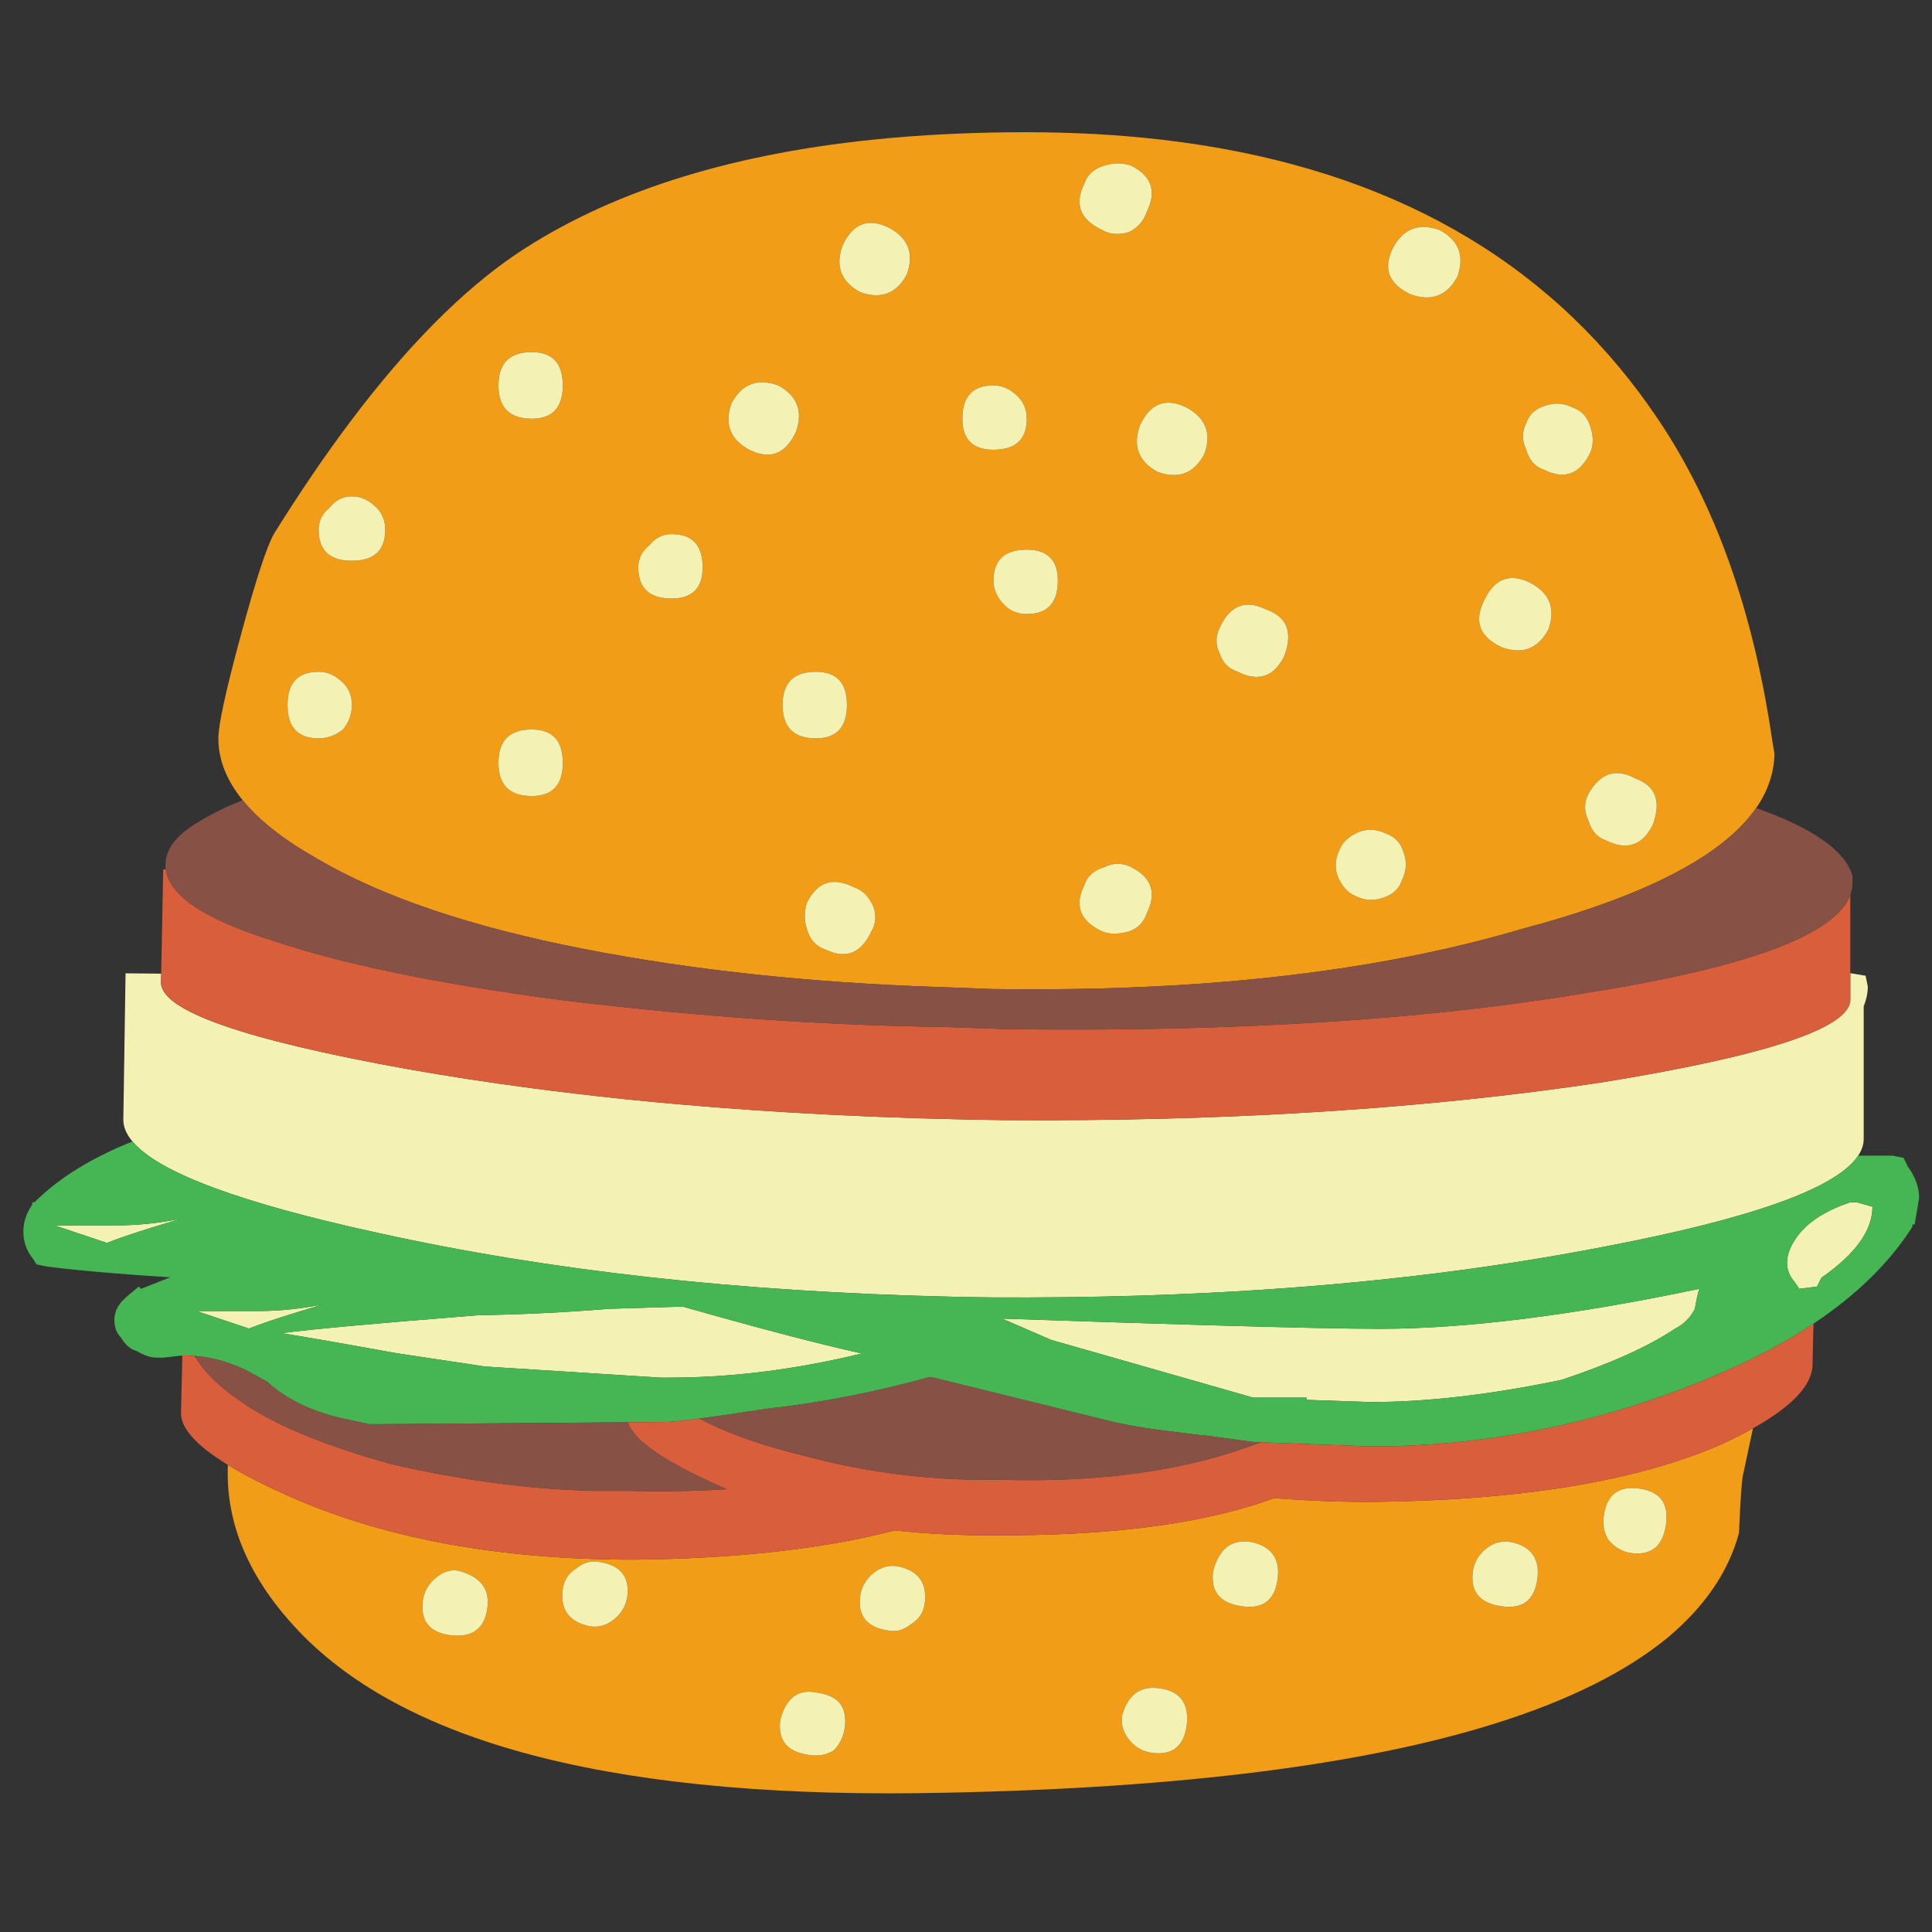 <?xml version="1.0" encoding="utf-8"?>
<!-- Generator: Adobe Illustrator 16.0.0, SVG Export Plug-In . SVG Version: 6.00 Build 0)  -->
<!DOCTYPE svg PUBLIC "-//W3C//DTD SVG 1.1//EN" "http://www.w3.org/Graphics/SVG/1.1/DTD/svg11.dtd">
<svg version="1.1" id="Layer_1" xmlns="http://www.w3.org/2000/svg" xmlns:xlink="http://www.w3.org/1999/xlink" x="0px" y="0px"
	 width="300px" height="300px" viewBox="0 0 300 300" enable-background="new 0 0 300 300" xml:space="preserve">
<rect x="0" y="0" width="300" height="300" fill="#333333" stroke="none"/>
<g>
	<path fill-rule="evenodd" clip-rule="evenodd" fill="#F19D17" d="M141.509,252.176c1.15-0.69,1.839-1.722,2.07-3.097
		c0.46-3.22-0.92-5.175-4.14-5.864c-1.38-0.23-2.645,0.115-3.795,1.035c-1.144,0.919-1.831,2.069-2.061,3.45
		c-0.46,3.213,1.032,5.051,4.476,5.51C139.209,253.44,140.359,253.095,141.509,252.176z M215.273,129.466
		c-1.379-0.689-2.76-0.805-4.139-0.345c-1.609,0.69-2.646,1.61-3.105,2.76c-0.689,1.38-0.805,2.76-0.344,4.14
		c0.689,1.604,1.609,2.636,2.76,3.095c1.379,0.691,2.76,0.805,4.139,0.345c1.604-0.459,2.637-1.376,3.098-2.751
		c0.689-1.379,0.803-2.759,0.344-4.139C217.566,130.961,216.648,129.926,215.273,129.466z M192.178,104.309
		c3.215,1.61,5.627,0.805,7.236-2.415c1.381-3.674,0.459-6.086-2.76-7.236c-3.215-1.61-5.627-0.693-7.236,2.751
		c-0.689,1.38-0.689,2.76,0,4.14C189.877,102.928,190.799,103.849,192.178,104.309z M233.195,100.514
		c3.215,1.15,5.627,0.23,7.236-2.76c1.15-3.213,0.23-5.625-2.76-7.235c-3.215-1.61-5.625-0.69-7.236,2.76
		C228.826,96.492,229.746,98.903,233.195,100.514z M171.498,134.641c-1.611,0.459-2.646,1.38-3.107,2.76
		c-1.609,3.214-0.689,5.625,2.762,7.235c1.15,0.461,2.529,0.461,4.139,0c1.375-0.459,2.291-1.379,2.75-2.759
		c1.611-3.214,0.811-5.626-2.404-7.236C174.256,133.951,172.877,133.951,171.498,134.641z M135.299,144.636
		c0.69-1.149,0.805-2.415,0.345-3.794c-0.684-1.61-1.716-2.642-3.096-3.096c-3.22-1.609-5.635-0.808-7.245,2.407
		c-0.454,1.379-0.454,2.759,0,4.14c0.459,1.61,1.38,2.644,2.759,3.105C131.284,149,133.695,148.081,135.299,144.636z
		 M154.266,90.173c0,1.38,0.57,2.645,1.715,3.795c0.92,0.92,2.07,1.38,3.449,1.38c3.221,0,4.832-1.725,4.832-5.175
		c0-3.214-1.611-4.821-4.832-4.821C155.986,85.352,154.266,86.959,154.266,90.173z M187.168,66.277
		c-0.129-0.327-0.291-0.638-0.492-0.935c-0.539-0.787-1.346-1.471-2.424-2.052c-2.99-1.495-5.283-0.811-6.883,2.052
		c-0.125,0.224-0.246,0.46-0.361,0.708c-1.145,3.214-0.225,5.626,2.76,7.236c3.221,1.15,5.631,0.23,7.234-2.76
		c0.063-0.169,0.117-0.336,0.166-0.5C187.59,68.617,187.59,67.367,187.168,66.277z M158.051,61.566
		c-1.15-1.15-2.412-1.725-3.785-1.725c-3.221,0-4.83,1.725-4.83,5.175c0,0.109,0.002,0.218,0.008,0.327
		c0.104,2.996,1.711,4.494,4.822,4.494c3.322,0,5.043-1.498,5.164-4.494c0-0.109,0-0.218,0-0.327
		C159.43,63.636,158.971,62.485,158.051,61.566z M138.059,35.373c-3.214-1.61-5.625-0.693-7.236,2.751
		c-1.15,3.22-0.23,5.635,2.76,7.245c3.213,1.144,5.626,0.224,7.235-2.76C141.969,39.389,141.049,36.977,138.059,35.373z
		 M171.498,25.713c-1.611,0.459-2.646,1.38-3.107,2.76c-1.609,3.22-0.689,5.632,2.762,7.236c1.15,0.69,2.525,0.805,4.131,0.345
		c1.379-0.684,2.299-1.715,2.758-3.096c1.611-3.22,0.807-5.635-2.414-7.245C174.254,25.253,172.877,25.253,171.498,25.713z
		 M246.986,66.395c-0.109-0.381-0.244-0.732-0.408-1.053c-0.514-1.017-1.297-1.701-2.352-2.052c-1.381-0.69-2.76-0.805-4.141-0.345
		c-1.463,0.418-2.449,1.217-2.959,2.397c-0.049,0.115-0.094,0.236-0.135,0.363c-0.691,1.374-0.691,2.75,0,4.131
		c0.453,1.61,1.369,2.645,2.75,3.105c3.219,1.61,5.635,0.689,7.244-2.76C247.441,69.031,247.441,67.77,246.986,66.395z
		 M219.061,45.714c3.221,1.144,5.635,0.224,7.244-2.76c1.145-3.22,0.225-5.632-2.76-7.236c-3.221-1.15-5.631-0.233-7.236,2.751
		C214.699,41.689,215.617,44.104,219.061,45.714z M256.639,128.086c1.373-3.674,0.453-6.086-2.762-7.236
		c-2.988-1.61-5.402-0.805-7.234,2.415c-0.689,1.38-0.689,2.76,0,4.14c0.453,1.604,1.371,2.636,2.75,3.096
		C252.613,132.111,255.027,131.306,256.639,128.086z M256.92,64.307c0.236,0.345,0.471,0.69,0.707,1.035
		c8.801,13.164,14.656,29.709,17.568,49.634l0.346,2.07c-0.063,2.959-1.008,5.768-2.844,8.425
		c-5.162,7.451-17.316,13.718-36.459,18.802c-14.387,4.255-30.744,7.061-49.07,8.417c-10.357,0.756-21.346,1.053-32.967,0.889
		l-9.306-0.345c-19.531-0.685-37.568-2.636-54.109-5.856c-17.698-3.443-31.601-8.156-41.708-14.135
		c-5.078-2.881-8.879-5.88-11.403-8.998c-2.512-3.093-3.768-6.297-3.768-9.615c0-2.063,1.15-7.347,3.45-15.851
		c2.3-8.504,4.021-13.791,5.166-15.861c4.025-6.464,8.017-12.323,11.975-17.577C63.195,53.794,71.729,45.178,80.1,39.495
		c14.157-9.502,32.599-15.434,55.326-17.794c7.517-0.781,15.501-1.171,23.951-1.171c7.365,0,14.398,0.39,21.098,1.171
		c32.654,3.807,57.342,16.899,74.066,39.275C255.352,62.065,256.145,63.175,256.92,64.307z M155.98,238.394
		c12.063,0,22.459-0.92,31.188-2.76c3.902-0.822,7.475-1.828,10.711-3.015c4.807,0.399,9.799,0.6,14.98,0.6
		c23.205-0.229,41.361-3.217,54.465-8.961c1.791-0.828,3.416-1.652,4.875-2.469l-1.48,6.944c-0.23,0.69-0.459,3.793-0.689,9.307
		c-1.604,5.973-5.277,11.376-11.021,16.205c-6.453,5.309-15.328,9.745-26.629,13.31c-20.494,6.471-48.959,10.074-85.395,10.813
		c-50.097,1.15-83.65-7.235-100.657-25.157c-7.687-8.11-11.333-16.689-10.94-25.738c2.608,1.604,5.926,3.29,9.95,5.058
		c14.708,6.433,32.403,9.65,53.084,9.65c15.955-0.157,29.464-1.67,40.528-4.54C144.324,238.222,150,238.473,155.98,238.394z
		 M125.648,272.513c1.38,0.229,2.645,0,3.795-0.69c0.92-0.92,1.495-2.067,1.725-3.441c0.46-3.22-0.92-5.061-4.14-5.52
		c-2.984-0.69-4.936,0.69-5.855,4.14C120.712,270.216,122.205,272.052,125.648,272.513z M92.91,242.525
		c-1.15-0.23-2.3,0.114-3.45,1.034c-1.15,0.69-1.84,1.725-2.07,3.105c-0.46,3.214,0.92,5.165,4.14,5.855
		c1.38,0.23,2.643-0.115,3.786-1.035c1.15-0.92,1.84-2.066,2.07-3.44C97.846,244.825,96.354,242.984,92.91,242.525z M71.193,243.904
		c-1.15-0.229-2.3,0.115-3.45,1.036c-1.15,0.919-1.84,2.068-2.07,3.449c-0.46,3.214,0.92,5.051,4.14,5.511
		c3.444,0.46,5.396-0.917,5.856-4.131C76.129,246.779,74.638,244.825,71.193,243.904z M77.395,118.435
		c0,3.45,1.725,5.175,5.175,5.175c3.213,0,4.82-1.725,4.82-5.175c0-3.444-1.607-5.166-4.82-5.166
		C79.12,113.27,77.395,114.991,77.395,118.435z M126.684,104.309c-3.444,0-5.166,1.722-5.166,5.166c0,3.45,1.722,5.175,5.166,5.175
		c3.22,0,4.83-1.725,4.83-5.175C131.513,106.03,129.904,104.309,126.684,104.309z M104.286,82.937c-1.38,0-2.53,0.575-3.45,1.725
		c-1.15,0.92-1.725,2.067-1.725,3.441c0,3.22,1.725,4.83,5.175,4.83c3.214,0,4.821-1.61,4.821-4.83
		C109.107,84.659,107.5,82.937,104.286,82.937z M53.272,106.034c-1.15-1.15-2.415-1.725-3.795-1.725c-3.22,0-4.83,1.722-4.83,5.166
		c0,3.45,1.609,5.175,4.83,5.175c1.38,0,2.645-0.46,3.795-1.38c0.914-1.15,1.371-2.415,1.371-3.795
		C54.643,108.101,54.186,106.954,53.272,106.034z M59.818,82.247c0-1.38-0.46-2.53-1.38-3.45c-1.15-1.15-2.415-1.725-3.795-1.725
		c-1.374,0-2.521,0.575-3.441,1.725c-1.15,0.919-1.725,2.069-1.725,3.45c0,3.22,1.722,4.83,5.166,4.83
		C58.093,87.077,59.818,85.467,59.818,82.247z M113.592,62.6c-0.357,0.993-0.515,1.907-0.472,2.742
		c0.085,1.882,1.159,3.38,3.223,4.494c3.22,1.61,5.635,0.69,7.245-2.76c0.218-0.605,0.36-1.184,0.427-1.734
		c0.297-2.361-0.766-4.194-3.187-5.501C117.607,58.69,115.196,59.61,113.592,62.6z M77.395,59.841c0,3.45,1.725,5.175,5.175,5.175
		c3.213,0,4.82-1.725,4.82-5.175c0-3.444-1.607-5.166-4.82-5.166C79.12,54.675,77.395,56.396,77.395,59.841z M254.568,231.148
		c-3.221-0.459-5.061,0.92-5.521,4.141c-0.229,1.38,0,2.645,0.691,3.795c0.92,1.144,2.068,1.831,3.449,2.061
		c3.213,0.46,5.051-1.032,5.512-4.476C259.158,233.448,257.781,231.608,254.568,231.148z M198.379,245.284
		c0.459-3.22-0.916-5.172-4.131-5.855c-2.99-0.46-4.945,1.032-5.865,4.476c-0.459,3.221,1.035,5.061,4.486,5.521
		C196.082,249.879,197.92,248.498,198.379,245.284z M230.781,240.454c-1.15,0.921-1.84,2.071-2.07,3.45
		c-0.459,3.221,1.035,5.061,4.484,5.521c3.215,0.454,5.051-0.927,5.512-4.141c0.461-3.22-0.918-5.172-4.131-5.855
		C233.195,239.198,231.932,239.541,230.781,240.454z M175.291,270.105c0.914,1.145,2.061,1.832,3.441,2.062
		c3.219,0.46,5.059-0.917,5.52-4.131c0.461-3.449-0.92-5.405-4.141-5.865c-2.982-0.46-4.936,0.92-5.855,4.141
		C174.027,267.691,174.371,268.956,175.291,270.105z"/>
	<path fill-rule="evenodd" clip-rule="evenodd" fill="#F3F2B2" d="M256.639,128.086c-1.611,3.22-4.025,4.025-7.246,2.415
		c-1.379-0.46-2.297-1.492-2.75-3.096c-0.689-1.38-0.689-2.76,0-4.14c1.832-3.22,4.246-4.025,7.234-2.415
		C257.092,122,258.012,124.412,256.639,128.086z M219.061,45.714c-3.443-1.61-4.361-4.025-2.752-7.245
		c1.605-2.984,4.016-3.901,7.236-2.751c2.984,1.604,3.904,4.016,2.76,7.236C224.695,45.938,222.281,46.858,219.061,45.714z
		 M246.986,66.395c0.455,1.375,0.455,2.636,0,3.786c-1.609,3.45-4.025,4.37-7.244,2.76c-1.381-0.46-2.297-1.495-2.75-3.105
		c-0.691-1.38-0.691-2.757,0-4.131c0.041-0.127,0.086-0.248,0.135-0.363c0.51-1.18,1.496-1.979,2.959-2.397
		c1.381-0.46,2.76-0.345,4.141,0.345c1.055,0.351,1.838,1.035,2.352,2.052C246.742,65.663,246.877,66.014,246.986,66.395z
		 M171.498,25.713c1.379-0.46,2.756-0.46,4.129,0c3.221,1.609,4.025,4.025,2.414,7.245c-0.459,1.38-1.379,2.412-2.758,3.096
		c-1.605,0.46-2.98,0.346-4.131-0.345c-3.451-1.604-4.371-4.016-2.762-7.236C168.852,27.093,169.887,26.173,171.498,25.713z
		 M138.059,35.373c2.99,1.604,3.91,4.016,2.76,7.236c-1.609,2.984-4.022,3.904-7.235,2.76c-2.99-1.61-3.91-4.025-2.76-7.245
		C132.434,34.68,134.845,33.763,138.059,35.373z M158.051,61.566c0.92,0.919,1.379,2.07,1.379,3.45c0,0.109,0,0.218,0,0.327
		c-0.121,2.996-1.842,4.494-5.164,4.494c-3.111,0-4.719-1.498-4.822-4.494c-0.006-0.109-0.008-0.218-0.008-0.327
		c0-3.45,1.609-5.175,4.83-5.175C155.639,59.841,156.9,60.416,158.051,61.566z M187.168,66.277c0.422,1.089,0.422,2.339,0,3.75
		c-0.049,0.164-0.104,0.33-0.166,0.5c-1.604,2.99-4.014,3.91-7.234,2.76c-2.984-1.609-3.904-4.021-2.76-7.236
		c0.115-0.248,0.236-0.484,0.361-0.708c1.6-2.863,3.893-3.547,6.883-2.052c1.078,0.581,1.885,1.265,2.424,2.052
		C186.877,65.639,187.039,65.951,187.168,66.277z M154.266,90.173c0-3.214,1.721-4.821,5.164-4.821c3.221,0,4.832,1.607,4.832,4.821
		c0,3.45-1.611,5.175-4.832,5.175c-1.379,0-2.529-0.459-3.449-1.38C154.836,92.818,154.266,91.553,154.266,90.173z M135.299,144.636
		c-1.604,3.445-4.015,4.364-7.236,2.761c-1.379-0.461-2.3-1.495-2.759-3.105c-0.454-1.38-0.454-2.76,0-4.14
		c1.609-3.215,4.024-4.016,7.245-2.407c1.38,0.454,2.412,1.486,3.096,3.096C136.104,142.221,135.989,143.487,135.299,144.636z
		 M171.498,134.641c1.379-0.69,2.758-0.69,4.139,0c3.215,1.61,4.016,4.022,2.404,7.236c-0.459,1.38-1.375,2.3-2.75,2.759
		c-1.609,0.461-2.988,0.461-4.139,0c-3.451-1.61-4.371-4.021-2.762-7.235C168.852,136.021,169.887,135.101,171.498,134.641z
		 M233.195,100.514c-3.449-1.61-4.369-4.022-2.76-7.236c1.611-3.45,4.021-4.37,7.236-2.76c2.99,1.61,3.91,4.022,2.76,7.235
		C238.822,100.744,236.41,101.664,233.195,100.514z M192.178,104.309c-1.379-0.46-2.301-1.38-2.76-2.76
		c-0.689-1.38-0.689-2.76,0-4.14c1.609-3.444,4.021-4.361,7.236-2.751c3.219,1.15,4.141,3.562,2.76,7.236
		C197.805,105.114,195.393,105.918,192.178,104.309z M215.273,129.466c1.375,0.46,2.293,1.495,2.752,3.105
		c0.459,1.38,0.346,2.76-0.344,4.139c-0.461,1.375-1.494,2.292-3.098,2.751c-1.379,0.46-2.76,0.346-4.139-0.345
		c-1.15-0.459-2.07-1.492-2.76-3.095c-0.461-1.38-0.346-2.76,0.344-4.14c0.459-1.15,1.496-2.07,3.105-2.76
		C212.514,128.661,213.895,128.776,215.273,129.466z M202.863,217.022h-8.27l-31.369-8.961l-7.643-3.314
		c12.34,0.425,22.869,0.764,31.586,1.018c13.156,0.381,22.182,0.571,27.07,0.571c13.328,0,29.873-2.069,49.637-6.21
		c-0.232,0.691-0.461,1.726-0.691,3.105c-0.689,1.38-1.725,2.415-3.105,3.104c-4.133,2.754-9.992,5.396-17.576,7.926
		c-11.027,2.3-20.908,3.45-29.643,3.45l-9.996-0.345V217.022z M141.509,252.176c-1.15,0.919-2.3,1.265-3.45,1.034
		c-3.444-0.459-4.936-2.297-4.476-5.51c0.23-1.381,0.917-2.531,2.061-3.45c1.15-0.92,2.415-1.266,3.795-1.035
		c3.22,0.689,4.6,2.645,4.14,5.864C143.349,250.454,142.659,251.485,141.509,252.176z M175.291,270.105
		c-0.92-1.149-1.264-2.414-1.035-3.794c0.92-3.221,2.873-4.601,5.855-4.141c3.221,0.46,4.602,2.416,4.141,5.865
		c-0.461,3.214-2.301,4.591-5.52,4.131C177.352,271.938,176.205,271.25,175.291,270.105z M230.781,240.454
		c1.15-0.913,2.414-1.256,3.795-1.025c3.213,0.684,4.592,2.636,4.131,5.855c-0.461,3.214-2.297,4.595-5.512,4.141
		c-3.449-0.46-4.943-2.3-4.484-5.521C228.941,242.525,229.631,241.375,230.781,240.454z M198.379,245.284
		c-0.459,3.214-2.297,4.595-5.51,4.141c-3.451-0.46-4.945-2.3-4.486-5.521c0.92-3.443,2.875-4.936,5.865-4.476
		C197.463,240.112,198.838,242.064,198.379,245.284z M290.756,187.38c0,3.674-2.641,7.352-7.926,11.031l-0.689,1.37l-2.76,0.345
		l-0.691-1.025c-1.604-1.84-1.604-4.025,0-6.555c1.611-2.524,4.486-4.476,8.625-5.856h1.027L290.756,187.38z M254.568,231.148
		c3.213,0.46,4.59,2.3,4.131,5.521c-0.461,3.443-2.299,4.936-5.512,4.476c-1.381-0.229-2.529-0.917-3.449-2.061
		c-0.691-1.15-0.92-2.415-0.691-3.795C249.508,232.068,251.348,230.689,254.568,231.148z M77.395,59.841
		c0-3.444,1.725-5.166,5.175-5.166c3.213,0,4.82,1.722,4.82,5.166c0,3.45-1.607,5.175-4.82,5.175
		C79.12,65.016,77.395,63.291,77.395,59.841z M113.592,62.6c1.604-2.99,4.016-3.91,7.236-2.759c2.421,1.307,3.483,3.141,3.187,5.501
		c-0.066,0.551-0.208,1.129-0.427,1.734c-1.61,3.45-4.025,4.37-7.245,2.76c-2.064-1.114-3.138-2.612-3.223-4.494
		C113.077,64.507,113.234,63.593,113.592,62.6z M59.818,82.247c0,3.22-1.725,4.83-5.175,4.83c-3.444,0-5.166-1.61-5.166-4.83
		c0-1.38,0.575-2.53,1.725-3.45c0.92-1.15,2.067-1.725,3.441-1.725c1.38,0,2.645,0.575,3.795,1.725
		C59.357,79.717,59.818,80.867,59.818,82.247z M53.272,106.034c0.914,0.92,1.371,2.067,1.371,3.441c0,1.38-0.457,2.645-1.371,3.795
		c-1.15,0.919-2.415,1.38-3.795,1.38c-3.22,0-4.83-1.725-4.83-5.175c0-3.444,1.609-5.166,4.83-5.166
		C50.857,104.309,52.122,104.883,53.272,106.034z M104.286,82.937c3.214,0,4.821,1.723,4.821,5.167c0,3.22-1.607,4.83-4.821,4.83
		c-3.45,0-5.175-1.61-5.175-4.83c0-1.374,0.575-2.521,1.725-3.441C101.756,83.512,102.906,82.937,104.286,82.937z M126.684,104.309
		c3.22,0,4.83,1.722,4.83,5.166c0,3.45-1.609,5.175-4.83,5.175c-3.444,0-5.166-1.725-5.166-5.175
		C121.518,106.03,123.239,104.309,126.684,104.309z M77.395,118.435c0-3.444,1.725-5.166,5.175-5.166c3.213,0,4.82,1.722,4.82,5.166
		c0,3.45-1.607,5.175-4.82,5.175C79.12,123.61,77.395,121.885,77.395,118.435z M8.886,190.285c-0.017-0.006-0.034-0.009-0.05-0.009
		h9.274c3.214,0,6.546-0.346,9.996-1.035l-3.986,1.207c-3.486,1.077-5.989,1.928-7.508,2.552l-8.153-2.724L8.886,190.285z
		 M94.626,203.231l11.376-0.345c11.948,3.395,21.22,5.822,27.817,7.281c-10.247,2.499-20.206,3.75-29.878,3.75h-1.38l-27.237-1.726
		l-13.781-2.07c-8.208-1.489-14.142-2.524-17.804-3.104c4.207-0.581,14.372-1.51,30.496-2.788
		C80.959,204.121,87.756,203.789,94.626,203.231z M30.947,203.586c-0.016-0.006-0.036-0.009-0.059-0.01h9.283
		c3.214,0,6.546-0.345,9.996-1.034l-3.986,1.207c-3.486,1.077-5.989,1.928-7.508,2.552l-8.153-2.725L30.947,203.586z
		 M71.193,243.904c3.444,0.921,4.936,2.875,4.477,5.865c-0.46,3.214-2.412,4.591-5.856,4.131c-3.22-0.46-4.6-2.297-4.14-5.511
		c0.23-1.381,0.92-2.53,2.07-3.449C68.894,244.02,70.043,243.675,71.193,243.904z M92.91,242.525c3.444,0.459,4.936,2.3,4.476,5.52
		c-0.23,1.374-0.92,2.521-2.07,3.44c-1.144,0.92-2.406,1.266-3.786,1.035c-3.22-0.69-4.6-2.642-4.14-5.855
		c0.23-1.381,0.92-2.415,2.07-3.105C90.61,242.64,91.76,242.295,92.91,242.525z M125.648,272.513
		c-3.444-0.461-4.936-2.297-4.476-5.512c0.92-3.449,2.872-4.83,5.855-4.14c3.22,0.459,4.6,2.3,4.14,5.52
		c-0.23,1.374-0.805,2.521-1.725,3.441C128.293,272.513,127.028,272.741,125.648,272.513z M205.969,172.572
		c2.203-0.145,4.391-0.3,6.564-0.463c5.01-0.388,9.932-0.829,14.762-1.326c7.348-0.762,14.484-1.664,21.408-2.705
		c25.512-4.14,38.383-8.393,38.611-12.755v-4.204l2.379,0.391l0.346,1.725c-0.025,1.029-0.24,2.037-0.645,3.023v20.727
		c-0.031,0.83-0.316,1.649-0.854,2.461c-3.33,5.035-16.373,9.729-39.131,14.081c-19.119,3.734-39.867,6.152-62.242,7.254
		c-3.379,0.163-6.793,0.3-10.242,0.408c-7.492,0.229-15.158,0.321-22.996,0.272c-2.076-0.023-4.137-0.061-6.183-0.109
		c-32.914-0.749-62.565-4.046-88.955-9.886c-21.444-4.661-34.185-9.4-38.222-14.219c-0.945-1.119-1.417-2.241-1.417-3.367
		l0.345-22.743l5.539,0.055L25,152.563c0,4.364,12.756,8.847,38.267,13.446c6.252,1.102,12.692,2.091,19.32,2.969
		c4.654,0.61,9.403,1.171,14.245,1.68c1.15,0.115,2.309,0.229,3.477,0.344c0.291,0.031,0.582,0.062,0.872,0.091
		c1.301,0.121,2.608,0.239,3.922,0.355c15.955,1.415,32.872,2.245,50.75,2.487c0.043,0,0.084,0,0.127,0
		c2.125,0.012,4.236,0.018,6.338,0.018c0.031,0,0.061,0,0.09,0c8.463-0.013,16.715-0.16,24.76-0.444
		c3.363-0.116,6.693-0.258,9.986-0.428C200.119,172.93,203.057,172.76,205.969,172.572z"/>
	<path fill-rule="evenodd" clip-rule="evenodd" fill="#46B554" d="M202.863,217.022v0.345l9.996,0.345
		c8.734,0,18.615-1.15,29.643-3.45c7.584-2.529,13.443-5.172,17.576-7.926c1.381-0.689,2.416-1.725,3.105-3.104
		c0.23-1.38,0.459-2.414,0.691-3.105c-19.764,4.141-36.309,6.21-49.637,6.21c-4.889,0-13.914-0.19-27.07-0.571
		c-8.717-0.254-19.246-0.593-31.586-1.018l7.643,3.314l31.369,8.961H202.863z M153.93,201.461
		c7.838,0.049,15.504-0.043,22.996-0.272c3.449-0.108,6.863-0.245,10.242-0.408c22.375-1.102,43.123-3.52,62.242-7.254
		c22.758-4.352,35.801-9.046,39.131-14.081h5.32l1.725,0.345l0.689,1.38c1.15,1.609,1.725,3.22,1.725,4.83l-0.689,4.131h-0.346
		v0.345c-3.545,5.58-8.67,10.602-15.369,15.062c-4.443,2.96-9.584,5.665-15.426,8.117l-3.268,1.361
		c-0.254,0.091-0.506,0.185-0.754,0.281c-0.205,0.079-0.408,0.16-0.607,0.246l-1.988,0.734c-0.055,0.019-0.109,0.037-0.164,0.055
		c-0.031,0.012-0.061,0.024-0.09,0.036c-15.182,5.49-30.66,8.235-46.439,8.235l-18.266-0.691l-7.592-1.033h-0.344l-5.512-0.691
		c-3.902-0.459-7.58-1.15-11.031-2.069l-25.156-6.2h-0.345l-0.2-0.11c-8.437,2.355-16.875,4.001-25.312,4.939
		c-4.376,0.672-7.874,1.181-10.495,1.525c-2.748,0.357-4.533,0.535-5.356,0.535l-45.848,0.346l-4.821-1.035
		c-4.6-1.144-8.277-2.981-11.031-5.511l-3.105-1.726c-2.669-1.331-5.411-2.112-8.226-2.342c-0.587-0.048-1.177-0.072-1.77-0.072
		l-3.105,0.344h-1.035c-0.914,0-1.946-0.344-3.096-1.034c-0.92-0.23-1.725-0.917-2.416-2.061c-0.689-0.69-1.035-1.61-1.035-2.76
		c0-1.15,0.46-2.186,1.38-3.105c0.459-0.46,1.265-1.15,2.415-2.07l0.345,0.345l4.53-1.788c-7.753-0.484-14.09-1.035-19.011-1.652
		l-1.725-0.346l-0.689-1.034c-0.92-1.149-1.38-2.53-1.38-4.141c0-1.379,0.46-2.756,1.38-4.13v-0.346h0.345
		c0.454-0.454,0.929-0.898,1.425-1.334c3.559-3.153,8.156-5.856,13.791-8.108c4.037,4.818,16.777,9.558,38.222,14.219
		c26.389,5.84,56.041,9.137,88.955,9.886C149.793,201.4,151.854,201.438,153.93,201.461z M30.947,203.586l-0.426-0.01l8.153,2.725
		c1.519-0.624,4.021-1.475,7.508-2.552l3.986-1.207c-3.45,0.689-6.782,1.034-9.996,1.034h-9.283
		C30.911,203.577,30.931,203.58,30.947,203.586z M94.626,203.231c-6.87,0.558-13.667,0.89-20.391,0.998
		c-16.124,1.278-26.289,2.207-30.496,2.788c3.662,0.58,9.596,1.615,17.804,3.104l13.781,2.07l27.237,1.726h1.38
		c9.672,0,19.631-1.251,29.878-3.75c-6.597-1.459-15.87-3.887-27.817-7.281L94.626,203.231z M8.886,190.285l-0.427-0.009L16.612,193
		c1.519-0.624,4.021-1.475,7.508-2.552l3.986-1.207c-3.45,0.689-6.782,1.035-9.996,1.035H8.835
		C8.852,190.276,8.869,190.279,8.886,190.285z M290.756,187.38l-2.414-0.69h-1.027c-4.139,1.381-7.014,3.332-8.625,5.856
		c-1.604,2.529-1.604,4.715,0,6.555l0.691,1.025l2.76-0.345l0.689-1.37C288.115,194.731,290.756,191.054,290.756,187.38z"/>
	<path fill-rule="evenodd" clip-rule="evenodd" fill="#D85E3C" d="M205.969,172.572c-2.912,0.188-5.85,0.357-8.814,0.508
		c-3.293,0.17-6.623,0.312-9.986,0.428c-8.045,0.284-16.297,0.432-24.76,0.444c-0.029,0-0.059,0-0.09,0
		c-2.102,0-4.213-0.006-6.338-0.018c-0.043,0-0.084,0-0.127,0c-17.879-0.242-34.796-1.072-50.75-2.487
		c-1.313-0.116-2.621-0.234-3.922-0.355c-0.291-0.029-0.581-0.06-0.872-0.091c-1.168-0.114-2.327-0.229-3.477-0.344
		c-4.842-0.509-9.591-1.069-14.245-1.68c-6.627-0.878-13.067-1.867-19.32-2.969C37.756,161.409,25,156.927,25,152.563l0.345-17.577
		l0.39,0.009c0.557,4.079,6.059,7.753,16.505,11.021c10.798,3.674,25.847,6.775,45.149,9.307c20.912,2.523,40.558,3.9,58.939,4.13
		l9.997,0.346c10.756,0.146,21.035,0.066,30.842-0.236c21.83-0.666,41.311-2.424,58.439-5.274c25.5-3.971,39.4-9.079,41.707-15.326
		v16.361c-0.229,4.362-13.1,8.615-38.611,12.755c-6.924,1.041-14.061,1.943-21.408,2.705c-4.83,0.497-9.752,0.938-14.762,1.326
		C210.359,172.272,208.172,172.428,205.969,172.572z M155.301,229.769c11.93,0.357,22.551-0.665,31.867-3.068
		c2.697-0.696,5.289-1.511,7.77-2.442c0.297-0.097,0.592-0.197,0.881-0.299l17.041,0.645c15.779,0,31.258-2.745,46.439-8.235
		c0.029-0.012,0.059-0.024,0.09-0.036c0.055-0.018,0.109-0.036,0.164-0.055l1.988-0.734c0.459-0.177,0.914-0.352,1.361-0.527
		l3.268-1.361c5.842-2.452,10.982-5.157,15.426-8.117l-0.145,6.311c0,3.165-3.084,6.479-9.252,9.941
		c-1.459,0.816-3.084,1.641-4.875,2.469c-13.104,5.744-31.26,8.731-54.465,8.961c-5.182,0-10.174-0.2-14.98-0.6
		c-3.236,1.187-6.809,2.192-10.711,3.015c-8.729,1.84-19.125,2.76-31.188,2.76c-5.98,0.079-11.657-0.172-17.031-0.754
		c-11.064,2.87-24.574,4.383-40.528,4.54c-20.681,0-38.376-3.218-53.084-9.65c-4.024-1.768-7.342-3.453-9.95-5.058
		c-4.854-2.972-7.281-5.649-7.281-8.035l0.208-8.951l0.136-0.018c0.593,0,1.183,0.024,1.77,0.072
		c1.422,2.415,3.705,4.69,6.845,6.827c5.054,3.674,12.983,7.006,23.787,9.995c11.027,2.524,21.483,3.902,31.367,4.132h5.166
		c5.38,0.139,10.546,0.055,15.498-0.254c-0.339-0.146-0.678-0.291-1.017-0.437c-8.728-3.855-13.513-7.172-14.354-9.95l5.738-0.046
		c0.823,0,2.608-0.178,5.356-0.535c4.212,2.233,9.551,4.137,16.015,5.711c8.498,2.3,17.229,3.562,26.192,3.785H155.301z"/>
	<path fill-rule="evenodd" clip-rule="evenodd" fill="#875245" d="M287.66,137.056c0,0.647-0.115,1.284-0.346,1.907
		c-2.307,6.247-16.207,11.354-41.707,15.326c-17.129,2.851-36.609,4.608-58.439,5.274c-9.807,0.303-20.086,0.382-30.842,0.236
		l-9.997-0.346c-18.381-0.229-38.028-1.606-58.939-4.13c-19.302-2.531-34.351-5.633-45.149-9.307
		c-10.446-3.268-15.948-6.942-16.505-11.021c-0.03-0.236-0.045-0.469-0.045-0.699c0-2.53,1.84-4.827,5.52-6.891
		c1.822-1.108,3.977-2.161,6.464-3.16c2.524,3.117,6.325,6.116,11.403,8.998c10.108,5.979,24.01,10.691,41.708,14.135
		c16.542,3.221,34.578,5.172,54.109,5.856l9.306,0.345c11.621,0.164,22.609-0.133,32.967-0.889
		c18.326-1.356,34.684-4.162,49.07-8.417c19.143-5.084,31.297-11.352,36.459-18.802c8.861,3.136,13.85,6.652,14.963,10.55V137.056z
		 M144.614,213.918h0.345l25.156,6.2c3.451,0.919,7.129,1.61,11.031,2.069l5.512,0.691h0.344l7.592,1.033l1.225,0.047
		c-0.289,0.102-0.584,0.202-0.881,0.299c-2.48,0.932-5.072,1.746-7.77,2.442c-9.316,2.403-19.938,3.426-31.867,3.068h-4.486
		c-8.963-0.224-17.694-1.485-26.192-3.785c-6.464-1.574-11.803-3.478-16.015-5.711c2.621-0.345,6.119-0.854,10.495-1.525
		c8.437-0.938,16.875-2.584,25.312-4.939L144.614,213.918z M38.446,212.882l3.105,1.726c2.754,2.529,6.431,4.367,11.031,5.511
		l4.821,1.035l40.11-0.3c0.841,2.778,5.626,6.095,14.354,9.95c0.338,0.146,0.677,0.291,1.017,0.437
		c-4.951,0.309-10.117,0.393-15.498,0.254H92.22c-9.884-0.229-20.34-1.607-31.367-4.132c-10.804-2.989-18.733-6.321-23.787-9.995
		c-3.141-2.137-5.423-4.412-6.845-6.827C33.035,210.77,35.777,211.551,38.446,212.882z"/>
</g>
</svg>
